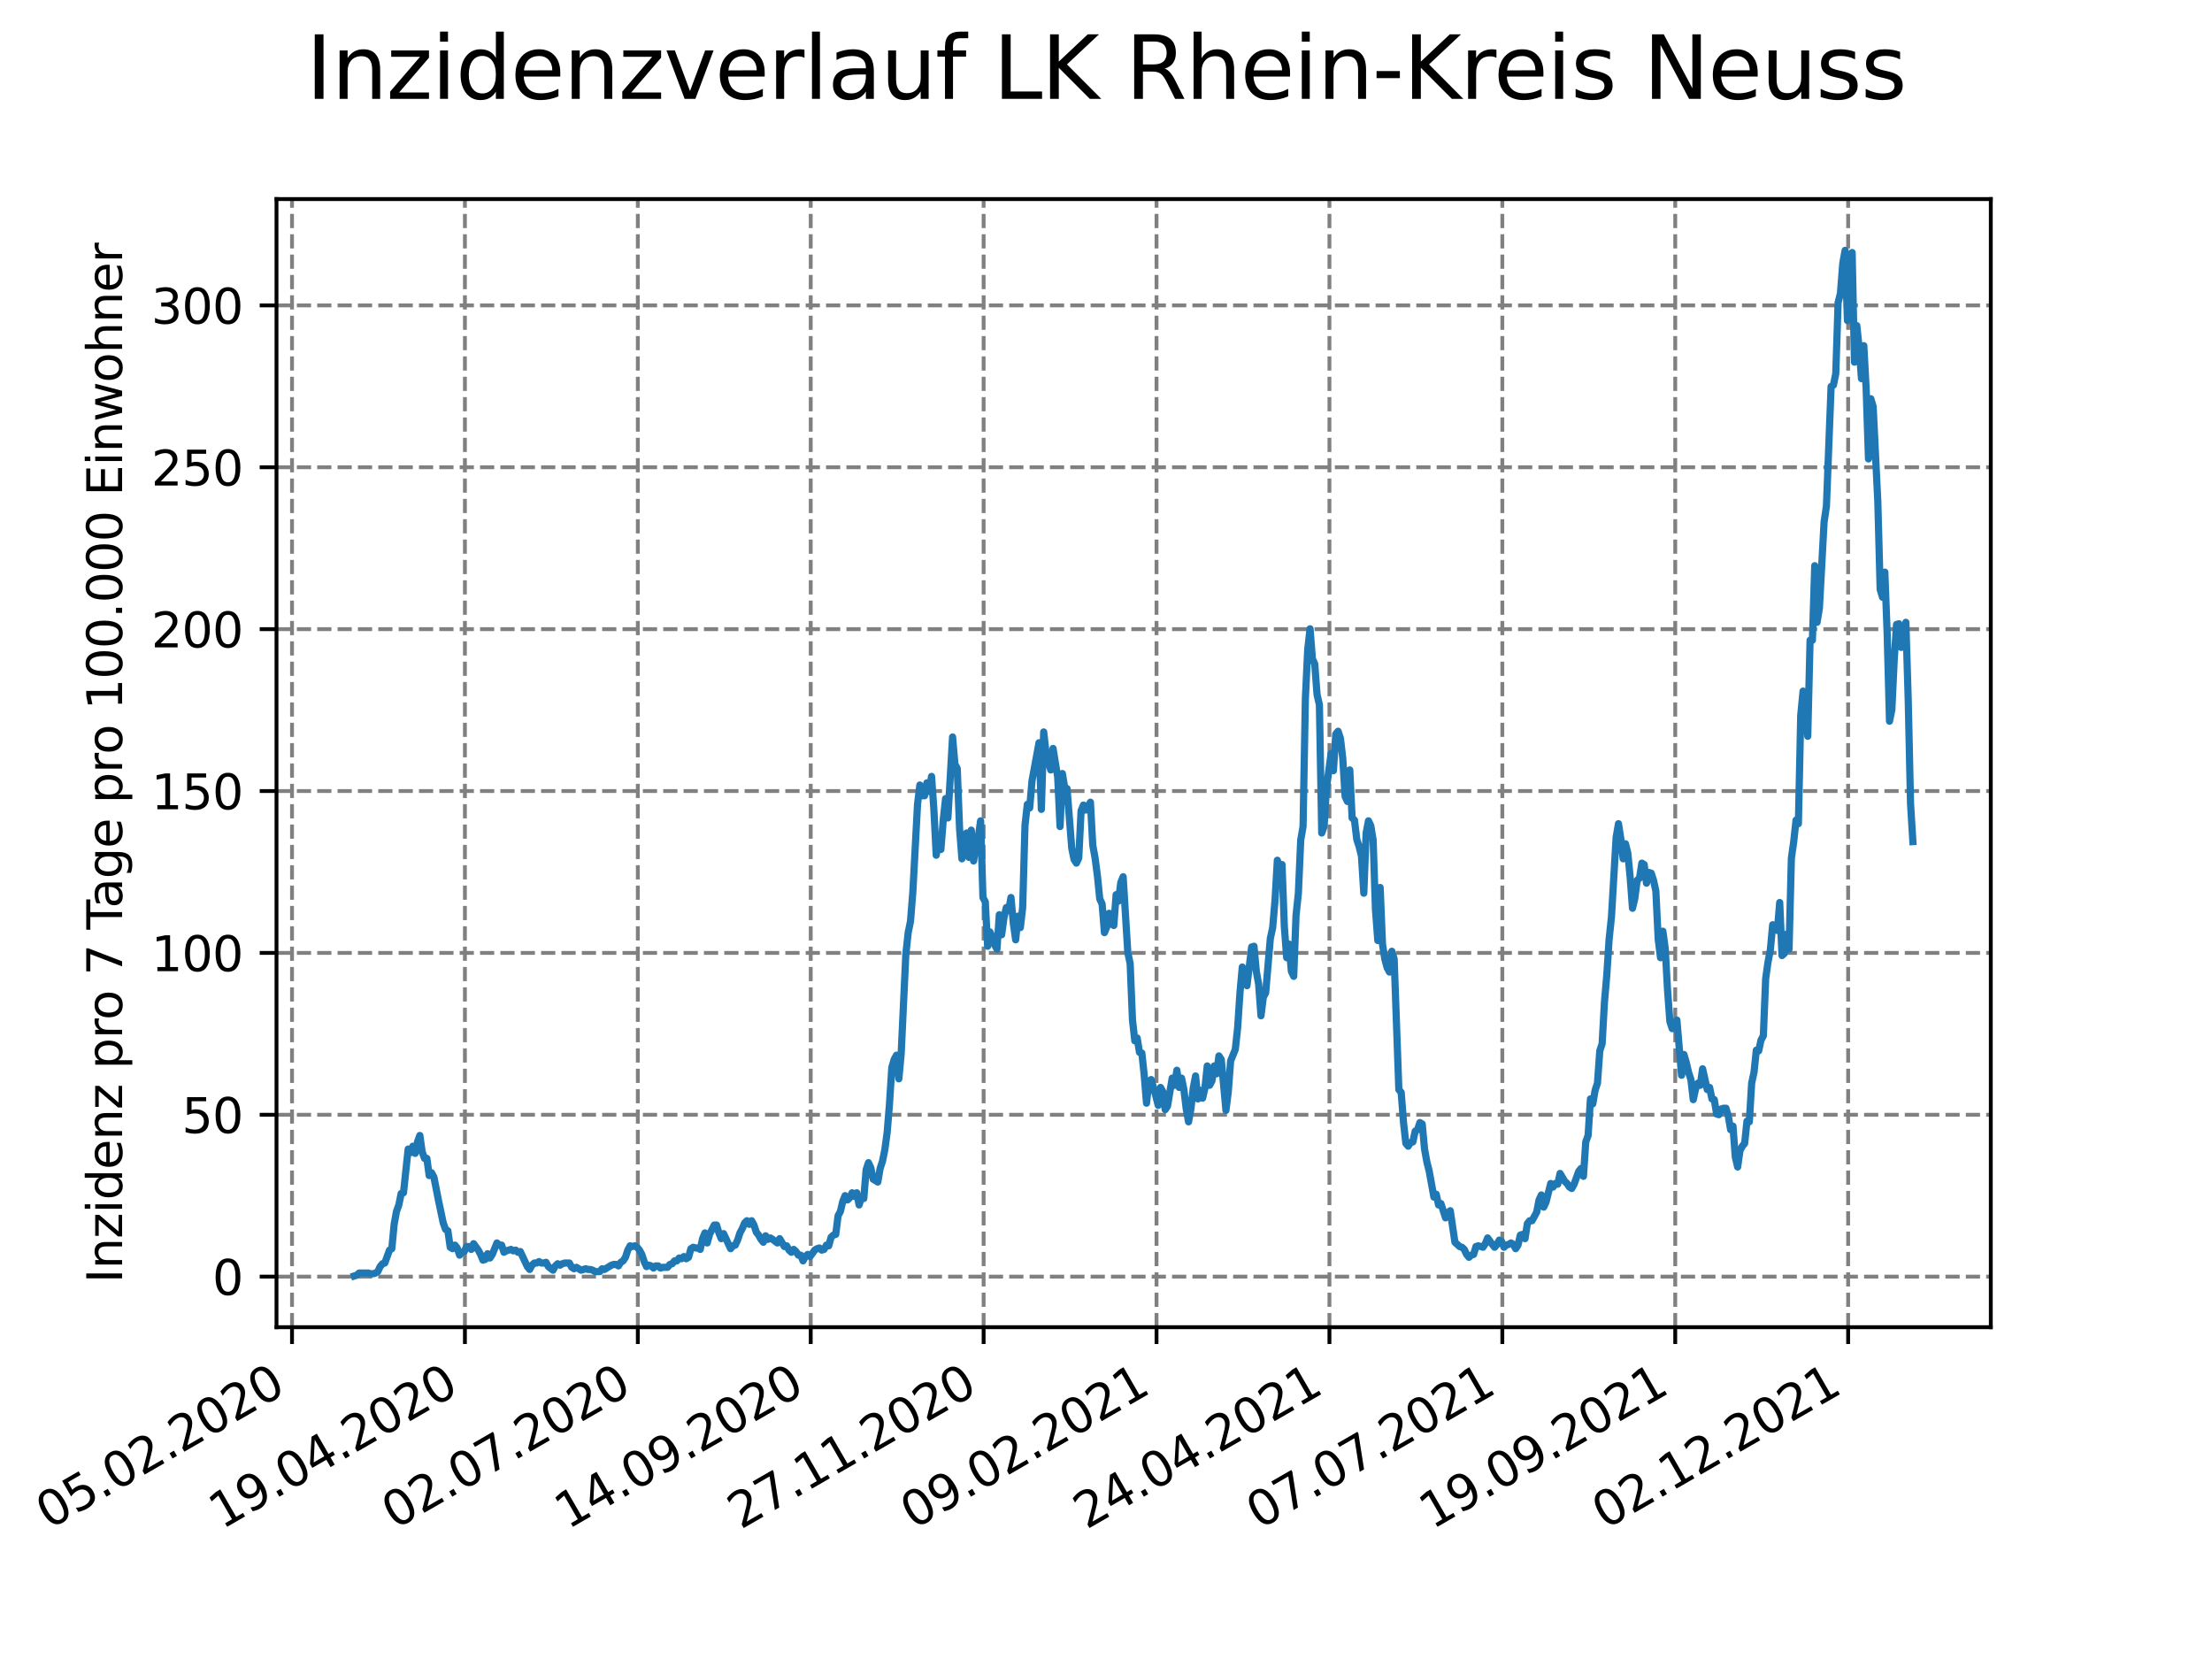 <?xml version="1.0" encoding="utf-8" standalone="no"?>
<!DOCTYPE svg PUBLIC "-//W3C//DTD SVG 1.1//EN"
  "http://www.w3.org/Graphics/SVG/1.1/DTD/svg11.dtd">
<svg xmlns:xlink="http://www.w3.org/1999/xlink" width="460.8pt" height="345.6pt" viewBox="0 0 460.8 345.6" xmlns="http://www.w3.org/2000/svg" version="1.1">
 <defs>
  <style type="text/css">*{stroke-linejoin: round; stroke-linecap: butt}</style>
 </defs>
 <g id="figure_1">
  <g id="patch_1">
   <path d="M 0 345.6 
L 460.8 345.6 
L 460.8 0 
L 0 0 
z
" style="fill: #ffffff"/>
  </g>
  <g id="axes_1">
   <g id="patch_2">
    <path d="M 57.6 276.48 
L 414.72 276.48 
L 414.72 41.472 
L 57.6 41.472 
z
" style="fill: #ffffff"/>
   </g>
   <g id="matplotlib.axis_1">
    <g id="xtick_1">
     <g id="line2d_1">
      <path d="M 60.833 276.48 
L 60.833 41.472 
" clip-path="url(#pc0749bd558)" style="fill: none; stroke-dasharray: 2.96,1.28; stroke-dashoffset: 0; stroke: #808080; stroke-width: 0.8"/>
     </g>
     <g id="line2d_2">
      <defs>
       <path id="m456d95570e" d="M 0 0 
L 0 3.5 
" style="stroke: #000000; stroke-width: 0.8"/>
      </defs>
      <g>
       <use xlink:href="#m456d95570e" x="60.833" y="276.48" style="stroke: #000000; stroke-width: 0.8"/>
      </g>
     </g>
     <g id="text_1">
      <!-- 05.02.2020 -->
      <g transform="translate(10.208 318.689)rotate(-30)scale(0.1 -0.1)">
       <defs>
        <path id="DejaVuSans-30" d="M 2034 4250 
Q 1547 4250 1301 3770 
Q 1056 3291 1056 2328 
Q 1056 1369 1301 889 
Q 1547 409 2034 409 
Q 2525 409 2770 889 
Q 3016 1369 3016 2328 
Q 3016 3291 2770 3770 
Q 2525 4250 2034 4250 
z
M 2034 4750 
Q 2819 4750 3233 4129 
Q 3647 3509 3647 2328 
Q 3647 1150 3233 529 
Q 2819 -91 2034 -91 
Q 1250 -91 836 529 
Q 422 1150 422 2328 
Q 422 3509 836 4129 
Q 1250 4750 2034 4750 
z
" transform="scale(0.016)"/>
        <path id="DejaVuSans-35" d="M 691 4666 
L 3169 4666 
L 3169 4134 
L 1269 4134 
L 1269 2991 
Q 1406 3038 1543 3061 
Q 1681 3084 1819 3084 
Q 2600 3084 3056 2656 
Q 3513 2228 3513 1497 
Q 3513 744 3044 326 
Q 2575 -91 1722 -91 
Q 1428 -91 1123 -41 
Q 819 9 494 109 
L 494 744 
Q 775 591 1075 516 
Q 1375 441 1709 441 
Q 2250 441 2565 725 
Q 2881 1009 2881 1497 
Q 2881 1984 2565 2268 
Q 2250 2553 1709 2553 
Q 1456 2553 1204 2497 
Q 953 2441 691 2322 
L 691 4666 
z
" transform="scale(0.016)"/>
        <path id="DejaVuSans-2e" d="M 684 794 
L 1344 794 
L 1344 0 
L 684 0 
L 684 794 
z
" transform="scale(0.016)"/>
        <path id="DejaVuSans-32" d="M 1228 531 
L 3431 531 
L 3431 0 
L 469 0 
L 469 531 
Q 828 903 1448 1529 
Q 2069 2156 2228 2338 
Q 2531 2678 2651 2914 
Q 2772 3150 2772 3378 
Q 2772 3750 2511 3984 
Q 2250 4219 1831 4219 
Q 1534 4219 1204 4116 
Q 875 4013 500 3803 
L 500 4441 
Q 881 4594 1212 4672 
Q 1544 4750 1819 4750 
Q 2544 4750 2975 4387 
Q 3406 4025 3406 3419 
Q 3406 3131 3298 2873 
Q 3191 2616 2906 2266 
Q 2828 2175 2409 1742 
Q 1991 1309 1228 531 
z
" transform="scale(0.016)"/>
       </defs>
       <use xlink:href="#DejaVuSans-30"/>
       <use xlink:href="#DejaVuSans-35" x="63.623"/>
       <use xlink:href="#DejaVuSans-2e" x="127.246"/>
       <use xlink:href="#DejaVuSans-30" x="159.033"/>
       <use xlink:href="#DejaVuSans-32" x="222.656"/>
       <use xlink:href="#DejaVuSans-2e" x="286.279"/>
       <use xlink:href="#DejaVuSans-32" x="318.066"/>
       <use xlink:href="#DejaVuSans-30" x="381.689"/>
       <use xlink:href="#DejaVuSans-32" x="445.312"/>
       <use xlink:href="#DejaVuSans-30" x="508.936"/>
      </g>
     </g>
    </g>
    <g id="xtick_2">
     <g id="line2d_3">
      <path d="M 96.851 276.48 
L 96.851 41.472 
" clip-path="url(#pc0749bd558)" style="fill: none; stroke-dasharray: 2.96,1.28; stroke-dashoffset: 0; stroke: #808080; stroke-width: 0.8"/>
     </g>
     <g id="line2d_4">
      <g>
       <use xlink:href="#m456d95570e" x="96.851" y="276.48" style="stroke: #000000; stroke-width: 0.8"/>
      </g>
     </g>
     <g id="text_2">
      <!-- 19.04.2020 -->
      <g transform="translate(46.226 318.689)rotate(-30)scale(0.1 -0.1)">
       <defs>
        <path id="DejaVuSans-31" d="M 794 531 
L 1825 531 
L 1825 4091 
L 703 3866 
L 703 4441 
L 1819 4666 
L 2450 4666 
L 2450 531 
L 3481 531 
L 3481 0 
L 794 0 
L 794 531 
z
" transform="scale(0.016)"/>
        <path id="DejaVuSans-39" d="M 703 97 
L 703 672 
Q 941 559 1184 500 
Q 1428 441 1663 441 
Q 2288 441 2617 861 
Q 2947 1281 2994 2138 
Q 2813 1869 2534 1725 
Q 2256 1581 1919 1581 
Q 1219 1581 811 2004 
Q 403 2428 403 3163 
Q 403 3881 828 4315 
Q 1253 4750 1959 4750 
Q 2769 4750 3195 4129 
Q 3622 3509 3622 2328 
Q 3622 1225 3098 567 
Q 2575 -91 1691 -91 
Q 1453 -91 1209 -44 
Q 966 3 703 97 
z
M 1959 2075 
Q 2384 2075 2632 2365 
Q 2881 2656 2881 3163 
Q 2881 3666 2632 3958 
Q 2384 4250 1959 4250 
Q 1534 4250 1286 3958 
Q 1038 3666 1038 3163 
Q 1038 2656 1286 2365 
Q 1534 2075 1959 2075 
z
" transform="scale(0.016)"/>
        <path id="DejaVuSans-34" d="M 2419 4116 
L 825 1625 
L 2419 1625 
L 2419 4116 
z
M 2253 4666 
L 3047 4666 
L 3047 1625 
L 3713 1625 
L 3713 1100 
L 3047 1100 
L 3047 0 
L 2419 0 
L 2419 1100 
L 313 1100 
L 313 1709 
L 2253 4666 
z
" transform="scale(0.016)"/>
       </defs>
       <use xlink:href="#DejaVuSans-31"/>
       <use xlink:href="#DejaVuSans-39" x="63.623"/>
       <use xlink:href="#DejaVuSans-2e" x="127.246"/>
       <use xlink:href="#DejaVuSans-30" x="159.033"/>
       <use xlink:href="#DejaVuSans-34" x="222.656"/>
       <use xlink:href="#DejaVuSans-2e" x="286.279"/>
       <use xlink:href="#DejaVuSans-32" x="318.066"/>
       <use xlink:href="#DejaVuSans-30" x="381.689"/>
       <use xlink:href="#DejaVuSans-32" x="445.312"/>
       <use xlink:href="#DejaVuSans-30" x="508.936"/>
      </g>
     </g>
    </g>
    <g id="xtick_3">
     <g id="line2d_5">
      <path d="M 132.87 276.48 
L 132.87 41.472 
" clip-path="url(#pc0749bd558)" style="fill: none; stroke-dasharray: 2.96,1.28; stroke-dashoffset: 0; stroke: #808080; stroke-width: 0.8"/>
     </g>
     <g id="line2d_6">
      <g>
       <use xlink:href="#m456d95570e" x="132.87" y="276.48" style="stroke: #000000; stroke-width: 0.8"/>
      </g>
     </g>
     <g id="text_3">
      <!-- 02.07.2020 -->
      <g transform="translate(82.245 318.689)rotate(-30)scale(0.1 -0.1)">
       <defs>
        <path id="DejaVuSans-37" d="M 525 4666 
L 3525 4666 
L 3525 4397 
L 1831 0 
L 1172 0 
L 2766 4134 
L 525 4134 
L 525 4666 
z
" transform="scale(0.016)"/>
       </defs>
       <use xlink:href="#DejaVuSans-30"/>
       <use xlink:href="#DejaVuSans-32" x="63.623"/>
       <use xlink:href="#DejaVuSans-2e" x="127.246"/>
       <use xlink:href="#DejaVuSans-30" x="159.033"/>
       <use xlink:href="#DejaVuSans-37" x="222.656"/>
       <use xlink:href="#DejaVuSans-2e" x="286.279"/>
       <use xlink:href="#DejaVuSans-32" x="318.066"/>
       <use xlink:href="#DejaVuSans-30" x="381.689"/>
       <use xlink:href="#DejaVuSans-32" x="445.312"/>
       <use xlink:href="#DejaVuSans-30" x="508.936"/>
      </g>
     </g>
    </g>
    <g id="xtick_4">
     <g id="line2d_7">
      <path d="M 168.889 276.48 
L 168.889 41.472 
" clip-path="url(#pc0749bd558)" style="fill: none; stroke-dasharray: 2.96,1.28; stroke-dashoffset: 0; stroke: #808080; stroke-width: 0.8"/>
     </g>
     <g id="line2d_8">
      <g>
       <use xlink:href="#m456d95570e" x="168.889" y="276.48" style="stroke: #000000; stroke-width: 0.8"/>
      </g>
     </g>
     <g id="text_4">
      <!-- 14.09.2020 -->
      <g transform="translate(118.263 318.689)rotate(-30)scale(0.1 -0.1)">
       <use xlink:href="#DejaVuSans-31"/>
       <use xlink:href="#DejaVuSans-34" x="63.623"/>
       <use xlink:href="#DejaVuSans-2e" x="127.246"/>
       <use xlink:href="#DejaVuSans-30" x="159.033"/>
       <use xlink:href="#DejaVuSans-39" x="222.656"/>
       <use xlink:href="#DejaVuSans-2e" x="286.279"/>
       <use xlink:href="#DejaVuSans-32" x="318.066"/>
       <use xlink:href="#DejaVuSans-30" x="381.689"/>
       <use xlink:href="#DejaVuSans-32" x="445.312"/>
       <use xlink:href="#DejaVuSans-30" x="508.936"/>
      </g>
     </g>
    </g>
    <g id="xtick_5">
     <g id="line2d_9">
      <path d="M 204.907 276.48 
L 204.907 41.472 
" clip-path="url(#pc0749bd558)" style="fill: none; stroke-dasharray: 2.96,1.28; stroke-dashoffset: 0; stroke: #808080; stroke-width: 0.8"/>
     </g>
     <g id="line2d_10">
      <g>
       <use xlink:href="#m456d95570e" x="204.907" y="276.48" style="stroke: #000000; stroke-width: 0.8"/>
      </g>
     </g>
     <g id="text_5">
      <!-- 27.11.2020 -->
      <g transform="translate(154.282 318.689)rotate(-30)scale(0.1 -0.1)">
       <use xlink:href="#DejaVuSans-32"/>
       <use xlink:href="#DejaVuSans-37" x="63.623"/>
       <use xlink:href="#DejaVuSans-2e" x="127.246"/>
       <use xlink:href="#DejaVuSans-31" x="159.033"/>
       <use xlink:href="#DejaVuSans-31" x="222.656"/>
       <use xlink:href="#DejaVuSans-2e" x="286.279"/>
       <use xlink:href="#DejaVuSans-32" x="318.066"/>
       <use xlink:href="#DejaVuSans-30" x="381.689"/>
       <use xlink:href="#DejaVuSans-32" x="445.312"/>
       <use xlink:href="#DejaVuSans-30" x="508.936"/>
      </g>
     </g>
    </g>
    <g id="xtick_6">
     <g id="line2d_11">
      <path d="M 240.926 276.48 
L 240.926 41.472 
" clip-path="url(#pc0749bd558)" style="fill: none; stroke-dasharray: 2.96,1.28; stroke-dashoffset: 0; stroke: #808080; stroke-width: 0.8"/>
     </g>
     <g id="line2d_12">
      <g>
       <use xlink:href="#m456d95570e" x="240.926" y="276.48" style="stroke: #000000; stroke-width: 0.8"/>
      </g>
     </g>
     <g id="text_6">
      <!-- 09.02.2021 -->
      <g transform="translate(190.301 318.689)rotate(-30)scale(0.1 -0.1)">
       <use xlink:href="#DejaVuSans-30"/>
       <use xlink:href="#DejaVuSans-39" x="63.623"/>
       <use xlink:href="#DejaVuSans-2e" x="127.246"/>
       <use xlink:href="#DejaVuSans-30" x="159.033"/>
       <use xlink:href="#DejaVuSans-32" x="222.656"/>
       <use xlink:href="#DejaVuSans-2e" x="286.279"/>
       <use xlink:href="#DejaVuSans-32" x="318.066"/>
       <use xlink:href="#DejaVuSans-30" x="381.689"/>
       <use xlink:href="#DejaVuSans-32" x="445.312"/>
       <use xlink:href="#DejaVuSans-31" x="508.936"/>
      </g>
     </g>
    </g>
    <g id="xtick_7">
     <g id="line2d_13">
      <path d="M 276.945 276.48 
L 276.945 41.472 
" clip-path="url(#pc0749bd558)" style="fill: none; stroke-dasharray: 2.96,1.28; stroke-dashoffset: 0; stroke: #808080; stroke-width: 0.8"/>
     </g>
     <g id="line2d_14">
      <g>
       <use xlink:href="#m456d95570e" x="276.945" y="276.48" style="stroke: #000000; stroke-width: 0.8"/>
      </g>
     </g>
     <g id="text_7">
      <!-- 24.04.2021 -->
      <g transform="translate(226.319 318.689)rotate(-30)scale(0.1 -0.1)">
       <use xlink:href="#DejaVuSans-32"/>
       <use xlink:href="#DejaVuSans-34" x="63.623"/>
       <use xlink:href="#DejaVuSans-2e" x="127.246"/>
       <use xlink:href="#DejaVuSans-30" x="159.033"/>
       <use xlink:href="#DejaVuSans-34" x="222.656"/>
       <use xlink:href="#DejaVuSans-2e" x="286.279"/>
       <use xlink:href="#DejaVuSans-32" x="318.066"/>
       <use xlink:href="#DejaVuSans-30" x="381.689"/>
       <use xlink:href="#DejaVuSans-32" x="445.312"/>
       <use xlink:href="#DejaVuSans-31" x="508.936"/>
      </g>
     </g>
    </g>
    <g id="xtick_8">
     <g id="line2d_15">
      <path d="M 312.963 276.48 
L 312.963 41.472 
" clip-path="url(#pc0749bd558)" style="fill: none; stroke-dasharray: 2.96,1.28; stroke-dashoffset: 0; stroke: #808080; stroke-width: 0.8"/>
     </g>
     <g id="line2d_16">
      <g>
       <use xlink:href="#m456d95570e" x="312.963" y="276.48" style="stroke: #000000; stroke-width: 0.8"/>
      </g>
     </g>
     <g id="text_8">
      <!-- 07.07.2021 -->
      <g transform="translate(262.338 318.689)rotate(-30)scale(0.1 -0.1)">
       <use xlink:href="#DejaVuSans-30"/>
       <use xlink:href="#DejaVuSans-37" x="63.623"/>
       <use xlink:href="#DejaVuSans-2e" x="127.246"/>
       <use xlink:href="#DejaVuSans-30" x="159.033"/>
       <use xlink:href="#DejaVuSans-37" x="222.656"/>
       <use xlink:href="#DejaVuSans-2e" x="286.279"/>
       <use xlink:href="#DejaVuSans-32" x="318.066"/>
       <use xlink:href="#DejaVuSans-30" x="381.689"/>
       <use xlink:href="#DejaVuSans-32" x="445.312"/>
       <use xlink:href="#DejaVuSans-31" x="508.936"/>
      </g>
     </g>
    </g>
    <g id="xtick_9">
     <g id="line2d_17">
      <path d="M 348.982 276.48 
L 348.982 41.472 
" clip-path="url(#pc0749bd558)" style="fill: none; stroke-dasharray: 2.96,1.28; stroke-dashoffset: 0; stroke: #808080; stroke-width: 0.8"/>
     </g>
     <g id="line2d_18">
      <g>
       <use xlink:href="#m456d95570e" x="348.982" y="276.48" style="stroke: #000000; stroke-width: 0.8"/>
      </g>
     </g>
     <g id="text_9">
      <!-- 19.09.2021 -->
      <g transform="translate(298.357 318.689)rotate(-30)scale(0.1 -0.1)">
       <use xlink:href="#DejaVuSans-31"/>
       <use xlink:href="#DejaVuSans-39" x="63.623"/>
       <use xlink:href="#DejaVuSans-2e" x="127.246"/>
       <use xlink:href="#DejaVuSans-30" x="159.033"/>
       <use xlink:href="#DejaVuSans-39" x="222.656"/>
       <use xlink:href="#DejaVuSans-2e" x="286.279"/>
       <use xlink:href="#DejaVuSans-32" x="318.066"/>
       <use xlink:href="#DejaVuSans-30" x="381.689"/>
       <use xlink:href="#DejaVuSans-32" x="445.312"/>
       <use xlink:href="#DejaVuSans-31" x="508.936"/>
      </g>
     </g>
    </g>
    <g id="xtick_10">
     <g id="line2d_19">
      <path d="M 385.001 276.48 
L 385.001 41.472 
" clip-path="url(#pc0749bd558)" style="fill: none; stroke-dasharray: 2.96,1.28; stroke-dashoffset: 0; stroke: #808080; stroke-width: 0.8"/>
     </g>
     <g id="line2d_20">
      <g>
       <use xlink:href="#m456d95570e" x="385.001" y="276.48" style="stroke: #000000; stroke-width: 0.8"/>
      </g>
     </g>
     <g id="text_10">
      <!-- 02.12.2021 -->
      <g transform="translate(334.375 318.689)rotate(-30)scale(0.1 -0.1)">
       <use xlink:href="#DejaVuSans-30"/>
       <use xlink:href="#DejaVuSans-32" x="63.623"/>
       <use xlink:href="#DejaVuSans-2e" x="127.246"/>
       <use xlink:href="#DejaVuSans-31" x="159.033"/>
       <use xlink:href="#DejaVuSans-32" x="222.656"/>
       <use xlink:href="#DejaVuSans-2e" x="286.279"/>
       <use xlink:href="#DejaVuSans-32" x="318.066"/>
       <use xlink:href="#DejaVuSans-30" x="381.689"/>
       <use xlink:href="#DejaVuSans-32" x="445.312"/>
       <use xlink:href="#DejaVuSans-31" x="508.936"/>
      </g>
     </g>
    </g>
   </g>
   <g id="matplotlib.axis_2">
    <g id="ytick_1">
     <g id="line2d_21">
      <path d="M 57.6 265.947 
L 414.72 265.947 
" clip-path="url(#pc0749bd558)" style="fill: none; stroke-dasharray: 2.96,1.28; stroke-dashoffset: 0; stroke: #808080; stroke-width: 0.8"/>
     </g>
     <g id="line2d_22">
      <defs>
       <path id="m625370316a" d="M 0 0 
L -3.5 0 
" style="stroke: #000000; stroke-width: 0.8"/>
      </defs>
      <g>
       <use xlink:href="#m625370316a" x="57.6" y="265.947" style="stroke: #000000; stroke-width: 0.8"/>
      </g>
     </g>
     <g id="text_11">
      <!-- 0 -->
      <g transform="translate(44.237 269.746)scale(0.1 -0.1)">
       <use xlink:href="#DejaVuSans-30"/>
      </g>
     </g>
    </g>
    <g id="ytick_2">
     <g id="line2d_23">
      <path d="M 57.6 232.226 
L 414.72 232.226 
" clip-path="url(#pc0749bd558)" style="fill: none; stroke-dasharray: 2.96,1.28; stroke-dashoffset: 0; stroke: #808080; stroke-width: 0.8"/>
     </g>
     <g id="line2d_24">
      <g>
       <use xlink:href="#m625370316a" x="57.6" y="232.226" style="stroke: #000000; stroke-width: 0.8"/>
      </g>
     </g>
     <g id="text_12">
      <!-- 50 -->
      <g transform="translate(37.875 236.025)scale(0.1 -0.1)">
       <use xlink:href="#DejaVuSans-35"/>
       <use xlink:href="#DejaVuSans-30" x="63.623"/>
      </g>
     </g>
    </g>
    <g id="ytick_3">
     <g id="line2d_25">
      <path d="M 57.6 198.505 
L 414.72 198.505 
" clip-path="url(#pc0749bd558)" style="fill: none; stroke-dasharray: 2.96,1.28; stroke-dashoffset: 0; stroke: #808080; stroke-width: 0.8"/>
     </g>
     <g id="line2d_26">
      <g>
       <use xlink:href="#m625370316a" x="57.6" y="198.505" style="stroke: #000000; stroke-width: 0.8"/>
      </g>
     </g>
     <g id="text_13">
      <!-- 100 -->
      <g transform="translate(31.512 202.305)scale(0.1 -0.1)">
       <use xlink:href="#DejaVuSans-31"/>
       <use xlink:href="#DejaVuSans-30" x="63.623"/>
       <use xlink:href="#DejaVuSans-30" x="127.246"/>
      </g>
     </g>
    </g>
    <g id="ytick_4">
     <g id="line2d_27">
      <path d="M 57.6 164.784 
L 414.72 164.784 
" clip-path="url(#pc0749bd558)" style="fill: none; stroke-dasharray: 2.96,1.28; stroke-dashoffset: 0; stroke: #808080; stroke-width: 0.8"/>
     </g>
     <g id="line2d_28">
      <g>
       <use xlink:href="#m625370316a" x="57.6" y="164.784" style="stroke: #000000; stroke-width: 0.8"/>
      </g>
     </g>
     <g id="text_14">
      <!-- 150 -->
      <g transform="translate(31.512 168.584)scale(0.1 -0.1)">
       <use xlink:href="#DejaVuSans-31"/>
       <use xlink:href="#DejaVuSans-35" x="63.623"/>
       <use xlink:href="#DejaVuSans-30" x="127.246"/>
      </g>
     </g>
    </g>
    <g id="ytick_5">
     <g id="line2d_29">
      <path d="M 57.6 131.063 
L 414.72 131.063 
" clip-path="url(#pc0749bd558)" style="fill: none; stroke-dasharray: 2.96,1.28; stroke-dashoffset: 0; stroke: #808080; stroke-width: 0.8"/>
     </g>
     <g id="line2d_30">
      <g>
       <use xlink:href="#m625370316a" x="57.6" y="131.063" style="stroke: #000000; stroke-width: 0.8"/>
      </g>
     </g>
     <g id="text_15">
      <!-- 200 -->
      <g transform="translate(31.512 134.863)scale(0.1 -0.1)">
       <use xlink:href="#DejaVuSans-32"/>
       <use xlink:href="#DejaVuSans-30" x="63.623"/>
       <use xlink:href="#DejaVuSans-30" x="127.246"/>
      </g>
     </g>
    </g>
    <g id="ytick_6">
     <g id="line2d_31">
      <path d="M 57.6 97.343 
L 414.72 97.343 
" clip-path="url(#pc0749bd558)" style="fill: none; stroke-dasharray: 2.96,1.28; stroke-dashoffset: 0; stroke: #808080; stroke-width: 0.8"/>
     </g>
     <g id="line2d_32">
      <g>
       <use xlink:href="#m625370316a" x="57.6" y="97.343" style="stroke: #000000; stroke-width: 0.8"/>
      </g>
     </g>
     <g id="text_16">
      <!-- 250 -->
      <g transform="translate(31.512 101.142)scale(0.1 -0.1)">
       <use xlink:href="#DejaVuSans-32"/>
       <use xlink:href="#DejaVuSans-35" x="63.623"/>
       <use xlink:href="#DejaVuSans-30" x="127.246"/>
      </g>
     </g>
    </g>
    <g id="ytick_7">
     <g id="line2d_33">
      <path d="M 57.6 63.622 
L 414.72 63.622 
" clip-path="url(#pc0749bd558)" style="fill: none; stroke-dasharray: 2.96,1.28; stroke-dashoffset: 0; stroke: #808080; stroke-width: 0.8"/>
     </g>
     <g id="line2d_34">
      <g>
       <use xlink:href="#m625370316a" x="57.6" y="63.622" style="stroke: #000000; stroke-width: 0.8"/>
      </g>
     </g>
     <g id="text_17">
      <!-- 300 -->
      <g transform="translate(31.512 67.421)scale(0.1 -0.1)">
       <defs>
        <path id="DejaVuSans-33" d="M 2597 2516 
Q 3050 2419 3304 2112 
Q 3559 1806 3559 1356 
Q 3559 666 3084 287 
Q 2609 -91 1734 -91 
Q 1441 -91 1130 -33 
Q 819 25 488 141 
L 488 750 
Q 750 597 1062 519 
Q 1375 441 1716 441 
Q 2309 441 2620 675 
Q 2931 909 2931 1356 
Q 2931 1769 2642 2001 
Q 2353 2234 1838 2234 
L 1294 2234 
L 1294 2753 
L 1863 2753 
Q 2328 2753 2575 2939 
Q 2822 3125 2822 3475 
Q 2822 3834 2567 4026 
Q 2313 4219 1838 4219 
Q 1578 4219 1281 4162 
Q 984 4106 628 3988 
L 628 4550 
Q 988 4650 1302 4700 
Q 1616 4750 1894 4750 
Q 2613 4750 3031 4423 
Q 3450 4097 3450 3541 
Q 3450 3153 3228 2886 
Q 3006 2619 2597 2516 
z
" transform="scale(0.016)"/>
       </defs>
       <use xlink:href="#DejaVuSans-33"/>
       <use xlink:href="#DejaVuSans-30" x="63.623"/>
       <use xlink:href="#DejaVuSans-30" x="127.246"/>
      </g>
     </g>
    </g>
    <g id="text_18">
     <!-- Inzidenz pro 7 Tage pro 100.000 Einwohner -->
     <g transform="translate(25.433 267.301)rotate(-90)scale(0.1 -0.1)">
      <defs>
       <path id="DejaVuSans-49" d="M 628 4666 
L 1259 4666 
L 1259 0 
L 628 0 
L 628 4666 
z
" transform="scale(0.016)"/>
       <path id="DejaVuSans-6e" d="M 3513 2113 
L 3513 0 
L 2938 0 
L 2938 2094 
Q 2938 2591 2744 2837 
Q 2550 3084 2163 3084 
Q 1697 3084 1428 2787 
Q 1159 2491 1159 1978 
L 1159 0 
L 581 0 
L 581 3500 
L 1159 3500 
L 1159 2956 
Q 1366 3272 1645 3428 
Q 1925 3584 2291 3584 
Q 2894 3584 3203 3211 
Q 3513 2838 3513 2113 
z
" transform="scale(0.016)"/>
       <path id="DejaVuSans-7a" d="M 353 3500 
L 3084 3500 
L 3084 2975 
L 922 459 
L 3084 459 
L 3084 0 
L 275 0 
L 275 525 
L 2438 3041 
L 353 3041 
L 353 3500 
z
" transform="scale(0.016)"/>
       <path id="DejaVuSans-69" d="M 603 3500 
L 1178 3500 
L 1178 0 
L 603 0 
L 603 3500 
z
M 603 4863 
L 1178 4863 
L 1178 4134 
L 603 4134 
L 603 4863 
z
" transform="scale(0.016)"/>
       <path id="DejaVuSans-64" d="M 2906 2969 
L 2906 4863 
L 3481 4863 
L 3481 0 
L 2906 0 
L 2906 525 
Q 2725 213 2448 61 
Q 2172 -91 1784 -91 
Q 1150 -91 751 415 
Q 353 922 353 1747 
Q 353 2572 751 3078 
Q 1150 3584 1784 3584 
Q 2172 3584 2448 3432 
Q 2725 3281 2906 2969 
z
M 947 1747 
Q 947 1113 1208 752 
Q 1469 391 1925 391 
Q 2381 391 2643 752 
Q 2906 1113 2906 1747 
Q 2906 2381 2643 2742 
Q 2381 3103 1925 3103 
Q 1469 3103 1208 2742 
Q 947 2381 947 1747 
z
" transform="scale(0.016)"/>
       <path id="DejaVuSans-65" d="M 3597 1894 
L 3597 1613 
L 953 1613 
Q 991 1019 1311 708 
Q 1631 397 2203 397 
Q 2534 397 2845 478 
Q 3156 559 3463 722 
L 3463 178 
Q 3153 47 2828 -22 
Q 2503 -91 2169 -91 
Q 1331 -91 842 396 
Q 353 884 353 1716 
Q 353 2575 817 3079 
Q 1281 3584 2069 3584 
Q 2775 3584 3186 3129 
Q 3597 2675 3597 1894 
z
M 3022 2063 
Q 3016 2534 2758 2815 
Q 2500 3097 2075 3097 
Q 1594 3097 1305 2825 
Q 1016 2553 972 2059 
L 3022 2063 
z
" transform="scale(0.016)"/>
       <path id="DejaVuSans-20" transform="scale(0.016)"/>
       <path id="DejaVuSans-70" d="M 1159 525 
L 1159 -1331 
L 581 -1331 
L 581 3500 
L 1159 3500 
L 1159 2969 
Q 1341 3281 1617 3432 
Q 1894 3584 2278 3584 
Q 2916 3584 3314 3078 
Q 3713 2572 3713 1747 
Q 3713 922 3314 415 
Q 2916 -91 2278 -91 
Q 1894 -91 1617 61 
Q 1341 213 1159 525 
z
M 3116 1747 
Q 3116 2381 2855 2742 
Q 2594 3103 2138 3103 
Q 1681 3103 1420 2742 
Q 1159 2381 1159 1747 
Q 1159 1113 1420 752 
Q 1681 391 2138 391 
Q 2594 391 2855 752 
Q 3116 1113 3116 1747 
z
" transform="scale(0.016)"/>
       <path id="DejaVuSans-72" d="M 2631 2963 
Q 2534 3019 2420 3045 
Q 2306 3072 2169 3072 
Q 1681 3072 1420 2755 
Q 1159 2438 1159 1844 
L 1159 0 
L 581 0 
L 581 3500 
L 1159 3500 
L 1159 2956 
Q 1341 3275 1631 3429 
Q 1922 3584 2338 3584 
Q 2397 3584 2469 3576 
Q 2541 3569 2628 3553 
L 2631 2963 
z
" transform="scale(0.016)"/>
       <path id="DejaVuSans-6f" d="M 1959 3097 
Q 1497 3097 1228 2736 
Q 959 2375 959 1747 
Q 959 1119 1226 758 
Q 1494 397 1959 397 
Q 2419 397 2687 759 
Q 2956 1122 2956 1747 
Q 2956 2369 2687 2733 
Q 2419 3097 1959 3097 
z
M 1959 3584 
Q 2709 3584 3137 3096 
Q 3566 2609 3566 1747 
Q 3566 888 3137 398 
Q 2709 -91 1959 -91 
Q 1206 -91 779 398 
Q 353 888 353 1747 
Q 353 2609 779 3096 
Q 1206 3584 1959 3584 
z
" transform="scale(0.016)"/>
       <path id="DejaVuSans-54" d="M -19 4666 
L 3928 4666 
L 3928 4134 
L 2272 4134 
L 2272 0 
L 1638 0 
L 1638 4134 
L -19 4134 
L -19 4666 
z
" transform="scale(0.016)"/>
       <path id="DejaVuSans-61" d="M 2194 1759 
Q 1497 1759 1228 1600 
Q 959 1441 959 1056 
Q 959 750 1161 570 
Q 1363 391 1709 391 
Q 2188 391 2477 730 
Q 2766 1069 2766 1631 
L 2766 1759 
L 2194 1759 
z
M 3341 1997 
L 3341 0 
L 2766 0 
L 2766 531 
Q 2569 213 2275 61 
Q 1981 -91 1556 -91 
Q 1019 -91 701 211 
Q 384 513 384 1019 
Q 384 1609 779 1909 
Q 1175 2209 1959 2209 
L 2766 2209 
L 2766 2266 
Q 2766 2663 2505 2880 
Q 2244 3097 1772 3097 
Q 1472 3097 1187 3025 
Q 903 2953 641 2809 
L 641 3341 
Q 956 3463 1253 3523 
Q 1550 3584 1831 3584 
Q 2591 3584 2966 3190 
Q 3341 2797 3341 1997 
z
" transform="scale(0.016)"/>
       <path id="DejaVuSans-67" d="M 2906 1791 
Q 2906 2416 2648 2759 
Q 2391 3103 1925 3103 
Q 1463 3103 1205 2759 
Q 947 2416 947 1791 
Q 947 1169 1205 825 
Q 1463 481 1925 481 
Q 2391 481 2648 825 
Q 2906 1169 2906 1791 
z
M 3481 434 
Q 3481 -459 3084 -895 
Q 2688 -1331 1869 -1331 
Q 1566 -1331 1297 -1286 
Q 1028 -1241 775 -1147 
L 775 -588 
Q 1028 -725 1275 -790 
Q 1522 -856 1778 -856 
Q 2344 -856 2625 -561 
Q 2906 -266 2906 331 
L 2906 616 
Q 2728 306 2450 153 
Q 2172 0 1784 0 
Q 1141 0 747 490 
Q 353 981 353 1791 
Q 353 2603 747 3093 
Q 1141 3584 1784 3584 
Q 2172 3584 2450 3431 
Q 2728 3278 2906 2969 
L 2906 3500 
L 3481 3500 
L 3481 434 
z
" transform="scale(0.016)"/>
       <path id="DejaVuSans-45" d="M 628 4666 
L 3578 4666 
L 3578 4134 
L 1259 4134 
L 1259 2753 
L 3481 2753 
L 3481 2222 
L 1259 2222 
L 1259 531 
L 3634 531 
L 3634 0 
L 628 0 
L 628 4666 
z
" transform="scale(0.016)"/>
       <path id="DejaVuSans-77" d="M 269 3500 
L 844 3500 
L 1563 769 
L 2278 3500 
L 2956 3500 
L 3675 769 
L 4391 3500 
L 4966 3500 
L 4050 0 
L 3372 0 
L 2619 2869 
L 1863 0 
L 1184 0 
L 269 3500 
z
" transform="scale(0.016)"/>
       <path id="DejaVuSans-68" d="M 3513 2113 
L 3513 0 
L 2938 0 
L 2938 2094 
Q 2938 2591 2744 2837 
Q 2550 3084 2163 3084 
Q 1697 3084 1428 2787 
Q 1159 2491 1159 1978 
L 1159 0 
L 581 0 
L 581 4863 
L 1159 4863 
L 1159 2956 
Q 1366 3272 1645 3428 
Q 1925 3584 2291 3584 
Q 2894 3584 3203 3211 
Q 3513 2838 3513 2113 
z
" transform="scale(0.016)"/>
      </defs>
      <use xlink:href="#DejaVuSans-49"/>
      <use xlink:href="#DejaVuSans-6e" x="29.492"/>
      <use xlink:href="#DejaVuSans-7a" x="92.871"/>
      <use xlink:href="#DejaVuSans-69" x="145.361"/>
      <use xlink:href="#DejaVuSans-64" x="173.145"/>
      <use xlink:href="#DejaVuSans-65" x="236.621"/>
      <use xlink:href="#DejaVuSans-6e" x="298.145"/>
      <use xlink:href="#DejaVuSans-7a" x="361.523"/>
      <use xlink:href="#DejaVuSans-20" x="414.014"/>
      <use xlink:href="#DejaVuSans-70" x="445.801"/>
      <use xlink:href="#DejaVuSans-72" x="509.277"/>
      <use xlink:href="#DejaVuSans-6f" x="548.141"/>
      <use xlink:href="#DejaVuSans-20" x="609.322"/>
      <use xlink:href="#DejaVuSans-37" x="641.109"/>
      <use xlink:href="#DejaVuSans-20" x="704.732"/>
      <use xlink:href="#DejaVuSans-54" x="736.52"/>
      <use xlink:href="#DejaVuSans-61" x="781.104"/>
      <use xlink:href="#DejaVuSans-67" x="842.383"/>
      <use xlink:href="#DejaVuSans-65" x="905.859"/>
      <use xlink:href="#DejaVuSans-20" x="967.383"/>
      <use xlink:href="#DejaVuSans-70" x="999.17"/>
      <use xlink:href="#DejaVuSans-72" x="1062.646"/>
      <use xlink:href="#DejaVuSans-6f" x="1101.51"/>
      <use xlink:href="#DejaVuSans-20" x="1162.691"/>
      <use xlink:href="#DejaVuSans-31" x="1194.479"/>
      <use xlink:href="#DejaVuSans-30" x="1258.102"/>
      <use xlink:href="#DejaVuSans-30" x="1321.725"/>
      <use xlink:href="#DejaVuSans-2e" x="1385.348"/>
      <use xlink:href="#DejaVuSans-30" x="1417.135"/>
      <use xlink:href="#DejaVuSans-30" x="1480.758"/>
      <use xlink:href="#DejaVuSans-30" x="1544.381"/>
      <use xlink:href="#DejaVuSans-20" x="1608.004"/>
      <use xlink:href="#DejaVuSans-45" x="1639.791"/>
      <use xlink:href="#DejaVuSans-69" x="1702.975"/>
      <use xlink:href="#DejaVuSans-6e" x="1730.758"/>
      <use xlink:href="#DejaVuSans-77" x="1794.137"/>
      <use xlink:href="#DejaVuSans-6f" x="1875.924"/>
      <use xlink:href="#DejaVuSans-68" x="1937.105"/>
      <use xlink:href="#DejaVuSans-6e" x="2000.484"/>
      <use xlink:href="#DejaVuSans-65" x="2063.863"/>
      <use xlink:href="#DejaVuSans-72" x="2125.387"/>
     </g>
    </g>
   </g>
   <g id="line2d_35">
    <path d="M 73.833 265.798 
L 74.319 265.649 
L 74.806 265.201 
L 76.753 265.201 
L 77.24 265.35 
L 77.727 265.35 
L 78.213 265.201 
L 78.7 264.902 
L 79.187 263.857 
L 79.674 263.26 
L 80.16 263.11 
L 81.134 260.423 
L 81.621 260.125 
L 82.107 255.048 
L 82.594 252.361 
L 83.081 251.017 
L 83.567 248.629 
L 84.054 248.479 
L 85.028 239.372 
L 85.514 240.119 
L 86.001 238.775 
L 86.488 240.268 
L 86.975 237.879 
L 87.461 236.536 
L 87.948 239.969 
L 88.435 241.313 
L 88.922 241.313 
L 89.408 244.896 
L 89.895 244.299 
L 90.382 245.195 
L 91.355 250.122 
L 92.329 254.75 
L 92.816 256.094 
L 93.302 256.392 
L 93.789 259.826 
L 94.276 260.125 
L 94.762 259.378 
L 95.249 259.975 
L 95.736 261.468 
L 96.223 260.871 
L 96.709 260.722 
L 97.196 259.677 
L 97.683 259.677 
L 98.17 260.274 
L 98.656 259.079 
L 99.63 260.423 
L 100.117 261.319 
L 100.603 262.513 
L 101.09 262.364 
L 101.577 261.17 
L 102.064 262.065 
L 102.55 261.319 
L 103.524 258.93 
L 104.011 259.378 
L 104.497 259.378 
L 104.984 260.871 
L 105.471 260.572 
L 106.444 260.274 
L 106.931 260.572 
L 107.418 260.423 
L 107.904 260.871 
L 108.391 260.722 
L 109.851 263.857 
L 110.338 264.454 
L 110.825 263.558 
L 111.312 263.11 
L 111.798 263.11 
L 112.285 262.812 
L 112.772 263.11 
L 113.259 263.11 
L 113.745 262.961 
L 114.232 263.857 
L 115.205 264.603 
L 115.692 263.708 
L 116.179 263.26 
L 116.666 263.558 
L 117.152 263.26 
L 117.639 263.11 
L 118.613 263.11 
L 119.099 264.006 
L 119.586 264.305 
L 120.073 264.006 
L 121.046 264.603 
L 122.02 264.305 
L 122.507 264.454 
L 122.993 264.454 
L 123.48 264.603 
L 123.967 264.902 
L 124.94 264.902 
L 125.427 264.305 
L 125.914 264.454 
L 127.374 263.558 
L 127.861 263.409 
L 128.347 263.409 
L 128.834 263.708 
L 129.321 262.961 
L 129.808 262.663 
L 130.294 261.916 
L 130.781 260.423 
L 131.268 259.527 
L 131.755 259.677 
L 132.241 259.527 
L 132.728 259.826 
L 133.215 260.423 
L 133.702 261.319 
L 134.188 262.812 
L 134.675 263.857 
L 135.162 263.558 
L 135.649 263.708 
L 136.135 264.156 
L 136.622 263.708 
L 137.109 263.708 
L 137.595 264.156 
L 138.082 264.006 
L 139.056 264.006 
L 139.542 263.409 
L 140.029 263.26 
L 140.516 262.663 
L 141.003 262.663 
L 141.489 262.065 
L 141.976 262.215 
L 142.463 261.767 
L 142.95 262.215 
L 143.436 261.916 
L 143.923 260.125 
L 144.41 259.826 
L 144.897 259.975 
L 145.383 259.975 
L 145.87 260.274 
L 146.357 258.034 
L 146.843 256.84 
L 147.33 258.93 
L 147.817 257.139 
L 148.79 255.198 
L 149.277 255.198 
L 149.764 256.84 
L 150.251 258.034 
L 150.737 256.989 
L 152.198 260.125 
L 152.684 259.527 
L 153.171 259.378 
L 153.658 258.333 
L 154.145 256.84 
L 154.631 255.944 
L 155.118 254.75 
L 155.605 254.302 
L 156.092 255.048 
L 156.578 254.302 
L 157.065 255.198 
L 157.552 256.691 
L 158.038 257.288 
L 158.525 258.184 
L 159.012 258.781 
L 159.499 257.437 
L 159.985 258.184 
L 160.472 257.885 
L 160.959 258.184 
L 161.932 258.93 
L 162.419 258.034 
L 163.393 259.677 
L 163.879 259.527 
L 164.366 260.423 
L 164.853 260.871 
L 165.34 260.274 
L 165.826 260.722 
L 166.313 261.468 
L 166.8 261.468 
L 167.287 262.663 
L 167.773 261.767 
L 168.26 261.319 
L 168.747 261.767 
L 169.72 260.423 
L 170.207 260.125 
L 170.694 259.975 
L 171.18 260.423 
L 171.667 260.274 
L 172.154 259.378 
L 172.641 259.527 
L 173.127 257.736 
L 173.614 257.288 
L 174.101 257.139 
L 174.588 253.257 
L 175.074 252.361 
L 175.561 250.271 
L 176.048 249.077 
L 176.535 249.972 
L 177.021 249.524 
L 177.508 248.479 
L 177.995 249.226 
L 178.481 248.479 
L 178.968 251.017 
L 179.455 249.375 
L 179.942 249.674 
L 180.428 243.702 
L 180.915 242.209 
L 181.402 243.254 
L 181.889 245.643 
L 182.862 246.24 
L 183.349 243.403 
L 183.836 241.91 
L 184.322 239.522 
L 184.809 235.938 
L 185.296 229.967 
L 185.783 222.352 
L 186.269 220.71 
L 186.756 219.814 
L 187.243 224.741 
L 187.73 219.516 
L 188.703 198.764 
L 189.19 194.285 
L 189.676 191.896 
L 190.163 185.775 
L 191.137 167.561 
L 191.623 163.53 
L 192.11 165.769 
L 192.597 165.769 
L 193.084 163.082 
L 193.57 164.873 
L 194.057 161.738 
L 194.544 168.606 
L 195.031 178.161 
L 195.517 175.473 
L 196.004 176.966 
L 196.491 170.845 
L 196.978 166.366 
L 197.464 170.397 
L 198.438 153.527 
L 198.925 159.2 
L 199.411 160.096 
L 199.898 172.637 
L 200.385 178.907 
L 200.871 175.473 
L 201.358 173.532 
L 201.845 178.609 
L 202.332 172.935 
L 202.818 179.355 
L 203.305 176.07 
L 203.792 174.428 
L 204.279 170.994 
L 204.765 186.969 
L 205.252 187.865 
L 205.739 197.121 
L 206.226 194.135 
L 206.712 195.33 
L 207.199 196.823 
L 207.686 197.719 
L 208.173 190.552 
L 208.659 194.733 
L 209.146 191.149 
L 209.633 189.059 
L 210.119 189.656 
L 210.606 186.969 
L 211.093 192.344 
L 211.58 195.778 
L 212.066 190.851 
L 212.553 193.24 
L 213.04 189.059 
L 213.527 171.89 
L 214.013 167.561 
L 214.5 168.307 
L 214.987 162.634 
L 216.447 154.721 
L 216.934 168.606 
L 217.421 152.482 
L 217.907 156.811 
L 218.881 160.394 
L 219.368 155.915 
L 220.341 161.887 
L 220.828 172.189 
L 221.314 161.141 
L 221.801 164.127 
L 222.288 164.276 
L 223.261 176.668 
L 223.748 179.056 
L 224.235 179.803 
L 224.722 178.758 
L 225.208 168.904 
L 225.695 167.71 
L 226.182 168.755 
L 227.155 167.113 
L 227.642 176.07 
L 228.129 178.758 
L 228.616 182.49 
L 229.102 187.268 
L 229.589 188.313 
L 230.076 194.285 
L 230.563 193.09 
L 231.049 190.254 
L 231.536 192.493 
L 232.023 192.792 
L 232.509 186.372 
L 232.996 187.716 
L 233.483 183.834 
L 233.97 182.64 
L 234.943 198.465 
L 235.43 200.704 
L 235.917 212.499 
L 236.403 216.828 
L 236.89 216.231 
L 237.377 219.217 
L 237.864 219.367 
L 238.35 223.845 
L 238.837 229.817 
L 239.324 225.488 
L 239.811 224.891 
L 240.784 228.324 
L 241.271 230.265 
L 241.757 226.533 
L 242.244 227.429 
L 242.731 231.161 
L 243.218 230.414 
L 244.191 224.592 
L 244.678 226.085 
L 245.165 222.95 
L 245.651 226.533 
L 246.138 224.592 
L 246.625 226.981 
L 247.112 231.012 
L 247.598 233.699 
L 248.085 231.012 
L 248.572 226.682 
L 249.059 224.144 
L 249.545 228.922 
L 250.032 227.13 
L 250.519 228.772 
L 251.006 226.682 
L 251.492 222.054 
L 251.979 226.085 
L 252.466 225.189 
L 252.952 222.054 
L 253.439 223.696 
L 253.926 219.964 
L 254.413 220.71 
L 255.386 231.31 
L 255.873 227.429 
L 256.36 221.009 
L 257.333 218.62 
L 257.82 214.141 
L 258.307 206.826 
L 258.793 201.451 
L 259.28 202.347 
L 259.767 205.333 
L 260.74 197.271 
L 261.227 197.121 
L 261.714 202.347 
L 262.201 205.034 
L 262.687 211.603 
L 263.174 207.721 
L 263.661 206.826 
L 264.634 195.479 
L 265.121 193.24 
L 265.608 187.566 
L 266.094 179.206 
L 266.581 180.848 
L 267.068 180.101 
L 267.555 193.09 
L 268.041 199.51 
L 268.528 196.673 
L 269.015 202.347 
L 269.502 203.392 
L 269.988 190.702 
L 270.475 186.073 
L 270.962 175.025 
L 271.449 172.189 
L 271.935 145.465 
L 272.422 135.312 
L 272.909 130.983 
L 273.395 137.253 
L 273.882 138.298 
L 274.369 144.718 
L 274.856 146.808 
L 275.342 173.532 
L 275.829 172.189 
L 276.316 164.276 
L 277.289 156.96 
L 277.776 160.544 
L 278.263 152.929 
L 278.75 152.332 
L 279.236 153.825 
L 279.723 158.006 
L 280.21 165.918 
L 280.697 166.963 
L 281.183 160.394 
L 281.67 170.397 
L 282.157 170.845 
L 282.644 174.876 
L 283.13 176.369 
L 283.617 178.31 
L 284.104 186.073 
L 284.59 173.532 
L 285.077 170.994 
L 285.564 172.039 
L 286.051 175.025 
L 286.537 189.507 
L 287.024 195.927 
L 287.511 184.879 
L 287.998 196.673 
L 288.484 199.809 
L 288.971 201.6 
L 289.458 202.496 
L 289.945 198.166 
L 290.431 199.809 
L 291.405 226.981 
L 291.892 227.578 
L 292.378 233.848 
L 292.865 238.178 
L 293.352 238.775 
L 293.839 238.029 
L 294.325 237.879 
L 294.812 235.64 
L 295.299 235.341 
L 295.785 233.848 
L 296.272 234.147 
L 296.759 239.372 
L 297.246 242.06 
L 297.732 244 
L 298.706 249.375 
L 299.193 248.778 
L 299.679 251.017 
L 300.166 250.719 
L 301.14 253.705 
L 301.626 252.66 
L 302.113 252.212 
L 303.087 258.781 
L 304.06 259.677 
L 304.547 259.826 
L 305.033 260.274 
L 305.52 261.319 
L 306.007 261.916 
L 306.494 261.468 
L 306.98 261.319 
L 307.467 259.677 
L 307.954 259.527 
L 308.927 259.826 
L 309.414 259.079 
L 309.901 257.885 
L 310.874 259.229 
L 311.361 259.826 
L 311.848 259.229 
L 312.335 258.333 
L 312.821 258.632 
L 313.308 259.826 
L 313.795 259.378 
L 314.282 259.229 
L 314.768 258.93 
L 315.255 259.229 
L 315.742 260.125 
L 316.228 259.378 
L 316.715 257.288 
L 317.202 257.139 
L 317.689 258.034 
L 318.175 254.899 
L 318.662 254.302 
L 319.149 254.302 
L 320.122 252.51 
L 320.609 249.972 
L 321.096 248.927 
L 321.583 251.465 
L 322.069 250.42 
L 323.043 246.539 
L 323.53 247.285 
L 324.016 246.539 
L 324.503 246.688 
L 324.99 244.448 
L 325.963 246.091 
L 326.45 246.539 
L 326.937 247.285 
L 327.423 247.584 
L 327.91 246.688 
L 328.884 244 
L 329.37 243.403 
L 329.857 245.046 
L 330.344 237.879 
L 330.831 236.536 
L 331.317 228.922 
L 331.804 229.967 
L 332.291 227.13 
L 332.778 225.637 
L 333.264 218.919 
L 333.751 217.426 
L 334.238 208.766 
L 334.725 203.093 
L 335.211 195.628 
L 335.698 191 
L 336.671 174.428 
L 337.158 171.592 
L 337.645 174.727 
L 338.132 178.907 
L 338.618 175.772 
L 339.105 177.713 
L 339.592 182.789 
L 340.079 189.209 
L 340.565 187.118 
L 341.052 183.386 
L 341.539 182.938 
L 342.026 179.803 
L 342.512 180.101 
L 342.999 183.983 
L 343.486 181.744 
L 343.973 181.893 
L 344.459 183.386 
L 344.946 185.625 
L 345.433 195.628 
L 345.92 199.51 
L 346.406 193.986 
L 346.893 197.569 
L 347.38 206.228 
L 347.866 212.797 
L 348.353 214.29 
L 348.84 213.693 
L 349.327 212.499 
L 350.3 223.995 
L 350.787 219.665 
L 351.274 221.307 
L 351.76 223.398 
L 352.247 224.891 
L 352.734 229.071 
L 353.221 226.831 
L 353.707 225.637 
L 354.194 226.085 
L 354.681 222.651 
L 355.654 226.981 
L 356.141 226.533 
L 356.628 228.922 
L 357.115 229.071 
L 357.601 232.057 
L 358.088 232.206 
L 358.575 231.012 
L 359.061 230.862 
L 359.548 230.862 
L 360.035 232.505 
L 360.522 235.341 
L 361.008 234.595 
L 361.495 241.015 
L 361.982 243.105 
L 362.469 239.671 
L 362.955 238.775 
L 363.442 238.178 
L 363.929 233.55 
L 364.416 233.699 
L 364.902 225.637 
L 365.389 223.398 
L 365.876 218.769 
L 366.363 218.919 
L 366.849 216.679 
L 367.336 215.783 
L 367.823 203.84 
L 368.309 200.406 
L 368.796 197.868 
L 369.283 192.642 
L 369.77 192.941 
L 370.256 193.837 
L 370.743 188.014 
L 371.23 199.062 
L 371.717 198.614 
L 372.203 194.583 
L 372.69 197.719 
L 373.177 178.758 
L 373.664 175.324 
L 374.15 170.845 
L 374.637 171.592 
L 375.124 149.048 
L 375.611 143.972 
L 376.097 146.062 
L 376.584 153.377 
L 377.071 133.372 
L 377.558 133.372 
L 378.044 117.845 
L 378.531 129.639 
L 379.018 126.653 
L 379.991 108.738 
L 380.478 105.453 
L 381.451 80.521 
L 381.938 80.222 
L 382.425 77.833 
L 382.912 63.053 
L 383.398 61.112 
L 383.885 54.842 
L 384.372 52.154 
L 384.859 66.785 
L 385.345 55.439 
L 385.832 52.602 
L 386.319 75.444 
L 386.806 67.83 
L 387.292 72.459 
L 387.779 78.878 
L 388.266 72.011 
L 388.753 80.968 
L 389.239 95.6 
L 389.726 83.059 
L 390.213 84.701 
L 391.186 104.557 
L 391.673 122.772 
L 392.16 124.414 
L 392.646 119.188 
L 393.133 132.028 
L 393.62 150.242 
L 394.107 147.853 
L 394.593 137.552 
L 395.08 130.087 
L 395.567 129.938 
L 396.054 134.865 
L 396.54 133.67 
L 397.027 129.639 
L 397.514 145.614 
L 398.001 167.411 
L 398.487 175.324 
L 398.487 175.324 
" clip-path="url(#pc0749bd558)" style="fill: none; stroke: #1f77b4; stroke-width: 1.5; stroke-linecap: square"/>
   </g>
   <g id="patch_3">
    <path d="M 57.6 276.48 
L 57.6 41.472 
" style="fill: none; stroke: #000000; stroke-width: 0.8; stroke-linejoin: miter; stroke-linecap: square"/>
   </g>
   <g id="patch_4">
    <path d="M 414.72 276.48 
L 414.72 41.472 
" style="fill: none; stroke: #000000; stroke-width: 0.8; stroke-linejoin: miter; stroke-linecap: square"/>
   </g>
   <g id="patch_5">
    <path d="M 57.6 276.48 
L 414.72 276.48 
" style="fill: none; stroke: #000000; stroke-width: 0.8; stroke-linejoin: miter; stroke-linecap: square"/>
   </g>
   <g id="patch_6">
    <path d="M 57.6 41.472 
L 414.72 41.472 
" style="fill: none; stroke: #000000; stroke-width: 0.8; stroke-linejoin: miter; stroke-linecap: square"/>
   </g>
  </g>
  <g id="text_19">
   <!-- Inzidenzverlauf LK Rhein-Kreis Neuss -->
   <g transform="translate(63.765 20.589)scale(0.18 -0.18)">
    <defs>
     <path id="DejaVuSans-76" d="M 191 3500 
L 800 3500 
L 1894 563 
L 2988 3500 
L 3597 3500 
L 2284 0 
L 1503 0 
L 191 3500 
z
" transform="scale(0.016)"/>
     <path id="DejaVuSans-6c" d="M 603 4863 
L 1178 4863 
L 1178 0 
L 603 0 
L 603 4863 
z
" transform="scale(0.016)"/>
     <path id="DejaVuSans-75" d="M 544 1381 
L 544 3500 
L 1119 3500 
L 1119 1403 
Q 1119 906 1312 657 
Q 1506 409 1894 409 
Q 2359 409 2629 706 
Q 2900 1003 2900 1516 
L 2900 3500 
L 3475 3500 
L 3475 0 
L 2900 0 
L 2900 538 
Q 2691 219 2414 64 
Q 2138 -91 1772 -91 
Q 1169 -91 856 284 
Q 544 659 544 1381 
z
M 1991 3584 
L 1991 3584 
z
" transform="scale(0.016)"/>
     <path id="DejaVuSans-66" d="M 2375 4863 
L 2375 4384 
L 1825 4384 
Q 1516 4384 1395 4259 
Q 1275 4134 1275 3809 
L 1275 3500 
L 2222 3500 
L 2222 3053 
L 1275 3053 
L 1275 0 
L 697 0 
L 697 3053 
L 147 3053 
L 147 3500 
L 697 3500 
L 697 3744 
Q 697 4328 969 4595 
Q 1241 4863 1831 4863 
L 2375 4863 
z
" transform="scale(0.016)"/>
     <path id="DejaVuSans-4c" d="M 628 4666 
L 1259 4666 
L 1259 531 
L 3531 531 
L 3531 0 
L 628 0 
L 628 4666 
z
" transform="scale(0.016)"/>
     <path id="DejaVuSans-4b" d="M 628 4666 
L 1259 4666 
L 1259 2694 
L 3353 4666 
L 4166 4666 
L 1850 2491 
L 4331 0 
L 3500 0 
L 1259 2247 
L 1259 0 
L 628 0 
L 628 4666 
z
" transform="scale(0.016)"/>
     <path id="DejaVuSans-52" d="M 2841 2188 
Q 3044 2119 3236 1894 
Q 3428 1669 3622 1275 
L 4263 0 
L 3584 0 
L 2988 1197 
Q 2756 1666 2539 1819 
Q 2322 1972 1947 1972 
L 1259 1972 
L 1259 0 
L 628 0 
L 628 4666 
L 2053 4666 
Q 2853 4666 3247 4331 
Q 3641 3997 3641 3322 
Q 3641 2881 3436 2590 
Q 3231 2300 2841 2188 
z
M 1259 4147 
L 1259 2491 
L 2053 2491 
Q 2509 2491 2742 2702 
Q 2975 2913 2975 3322 
Q 2975 3731 2742 3939 
Q 2509 4147 2053 4147 
L 1259 4147 
z
" transform="scale(0.016)"/>
     <path id="DejaVuSans-2d" d="M 313 2009 
L 1997 2009 
L 1997 1497 
L 313 1497 
L 313 2009 
z
" transform="scale(0.016)"/>
     <path id="DejaVuSans-73" d="M 2834 3397 
L 2834 2853 
Q 2591 2978 2328 3040 
Q 2066 3103 1784 3103 
Q 1356 3103 1142 2972 
Q 928 2841 928 2578 
Q 928 2378 1081 2264 
Q 1234 2150 1697 2047 
L 1894 2003 
Q 2506 1872 2764 1633 
Q 3022 1394 3022 966 
Q 3022 478 2636 193 
Q 2250 -91 1575 -91 
Q 1294 -91 989 -36 
Q 684 19 347 128 
L 347 722 
Q 666 556 975 473 
Q 1284 391 1588 391 
Q 1994 391 2212 530 
Q 2431 669 2431 922 
Q 2431 1156 2273 1281 
Q 2116 1406 1581 1522 
L 1381 1569 
Q 847 1681 609 1914 
Q 372 2147 372 2553 
Q 372 3047 722 3315 
Q 1072 3584 1716 3584 
Q 2034 3584 2315 3537 
Q 2597 3491 2834 3397 
z
" transform="scale(0.016)"/>
     <path id="DejaVuSans-4e" d="M 628 4666 
L 1478 4666 
L 3547 763 
L 3547 4666 
L 4159 4666 
L 4159 0 
L 3309 0 
L 1241 3903 
L 1241 0 
L 628 0 
L 628 4666 
z
" transform="scale(0.016)"/>
    </defs>
    <use xlink:href="#DejaVuSans-49"/>
    <use xlink:href="#DejaVuSans-6e" x="29.492"/>
    <use xlink:href="#DejaVuSans-7a" x="92.871"/>
    <use xlink:href="#DejaVuSans-69" x="145.361"/>
    <use xlink:href="#DejaVuSans-64" x="173.145"/>
    <use xlink:href="#DejaVuSans-65" x="236.621"/>
    <use xlink:href="#DejaVuSans-6e" x="298.145"/>
    <use xlink:href="#DejaVuSans-7a" x="361.523"/>
    <use xlink:href="#DejaVuSans-76" x="414.014"/>
    <use xlink:href="#DejaVuSans-65" x="473.193"/>
    <use xlink:href="#DejaVuSans-72" x="534.717"/>
    <use xlink:href="#DejaVuSans-6c" x="575.83"/>
    <use xlink:href="#DejaVuSans-61" x="603.613"/>
    <use xlink:href="#DejaVuSans-75" x="664.893"/>
    <use xlink:href="#DejaVuSans-66" x="728.271"/>
    <use xlink:href="#DejaVuSans-20" x="763.477"/>
    <use xlink:href="#DejaVuSans-4c" x="795.264"/>
    <use xlink:href="#DejaVuSans-4b" x="850.977"/>
    <use xlink:href="#DejaVuSans-20" x="916.553"/>
    <use xlink:href="#DejaVuSans-52" x="948.34"/>
    <use xlink:href="#DejaVuSans-68" x="1017.822"/>
    <use xlink:href="#DejaVuSans-65" x="1081.201"/>
    <use xlink:href="#DejaVuSans-69" x="1142.725"/>
    <use xlink:href="#DejaVuSans-6e" x="1170.508"/>
    <use xlink:href="#DejaVuSans-2d" x="1233.887"/>
    <use xlink:href="#DejaVuSans-4b" x="1269.971"/>
    <use xlink:href="#DejaVuSans-72" x="1335.547"/>
    <use xlink:href="#DejaVuSans-65" x="1374.41"/>
    <use xlink:href="#DejaVuSans-69" x="1435.934"/>
    <use xlink:href="#DejaVuSans-73" x="1463.717"/>
    <use xlink:href="#DejaVuSans-20" x="1515.816"/>
    <use xlink:href="#DejaVuSans-4e" x="1547.604"/>
    <use xlink:href="#DejaVuSans-65" x="1622.408"/>
    <use xlink:href="#DejaVuSans-75" x="1683.932"/>
    <use xlink:href="#DejaVuSans-73" x="1747.311"/>
    <use xlink:href="#DejaVuSans-73" x="1799.41"/>
   </g>
  </g>
 </g>
 <defs>
  <clipPath id="pc0749bd558">
   <rect x="57.6" y="41.472" width="357.12" height="235.008"/>
  </clipPath>
 </defs>
</svg>
